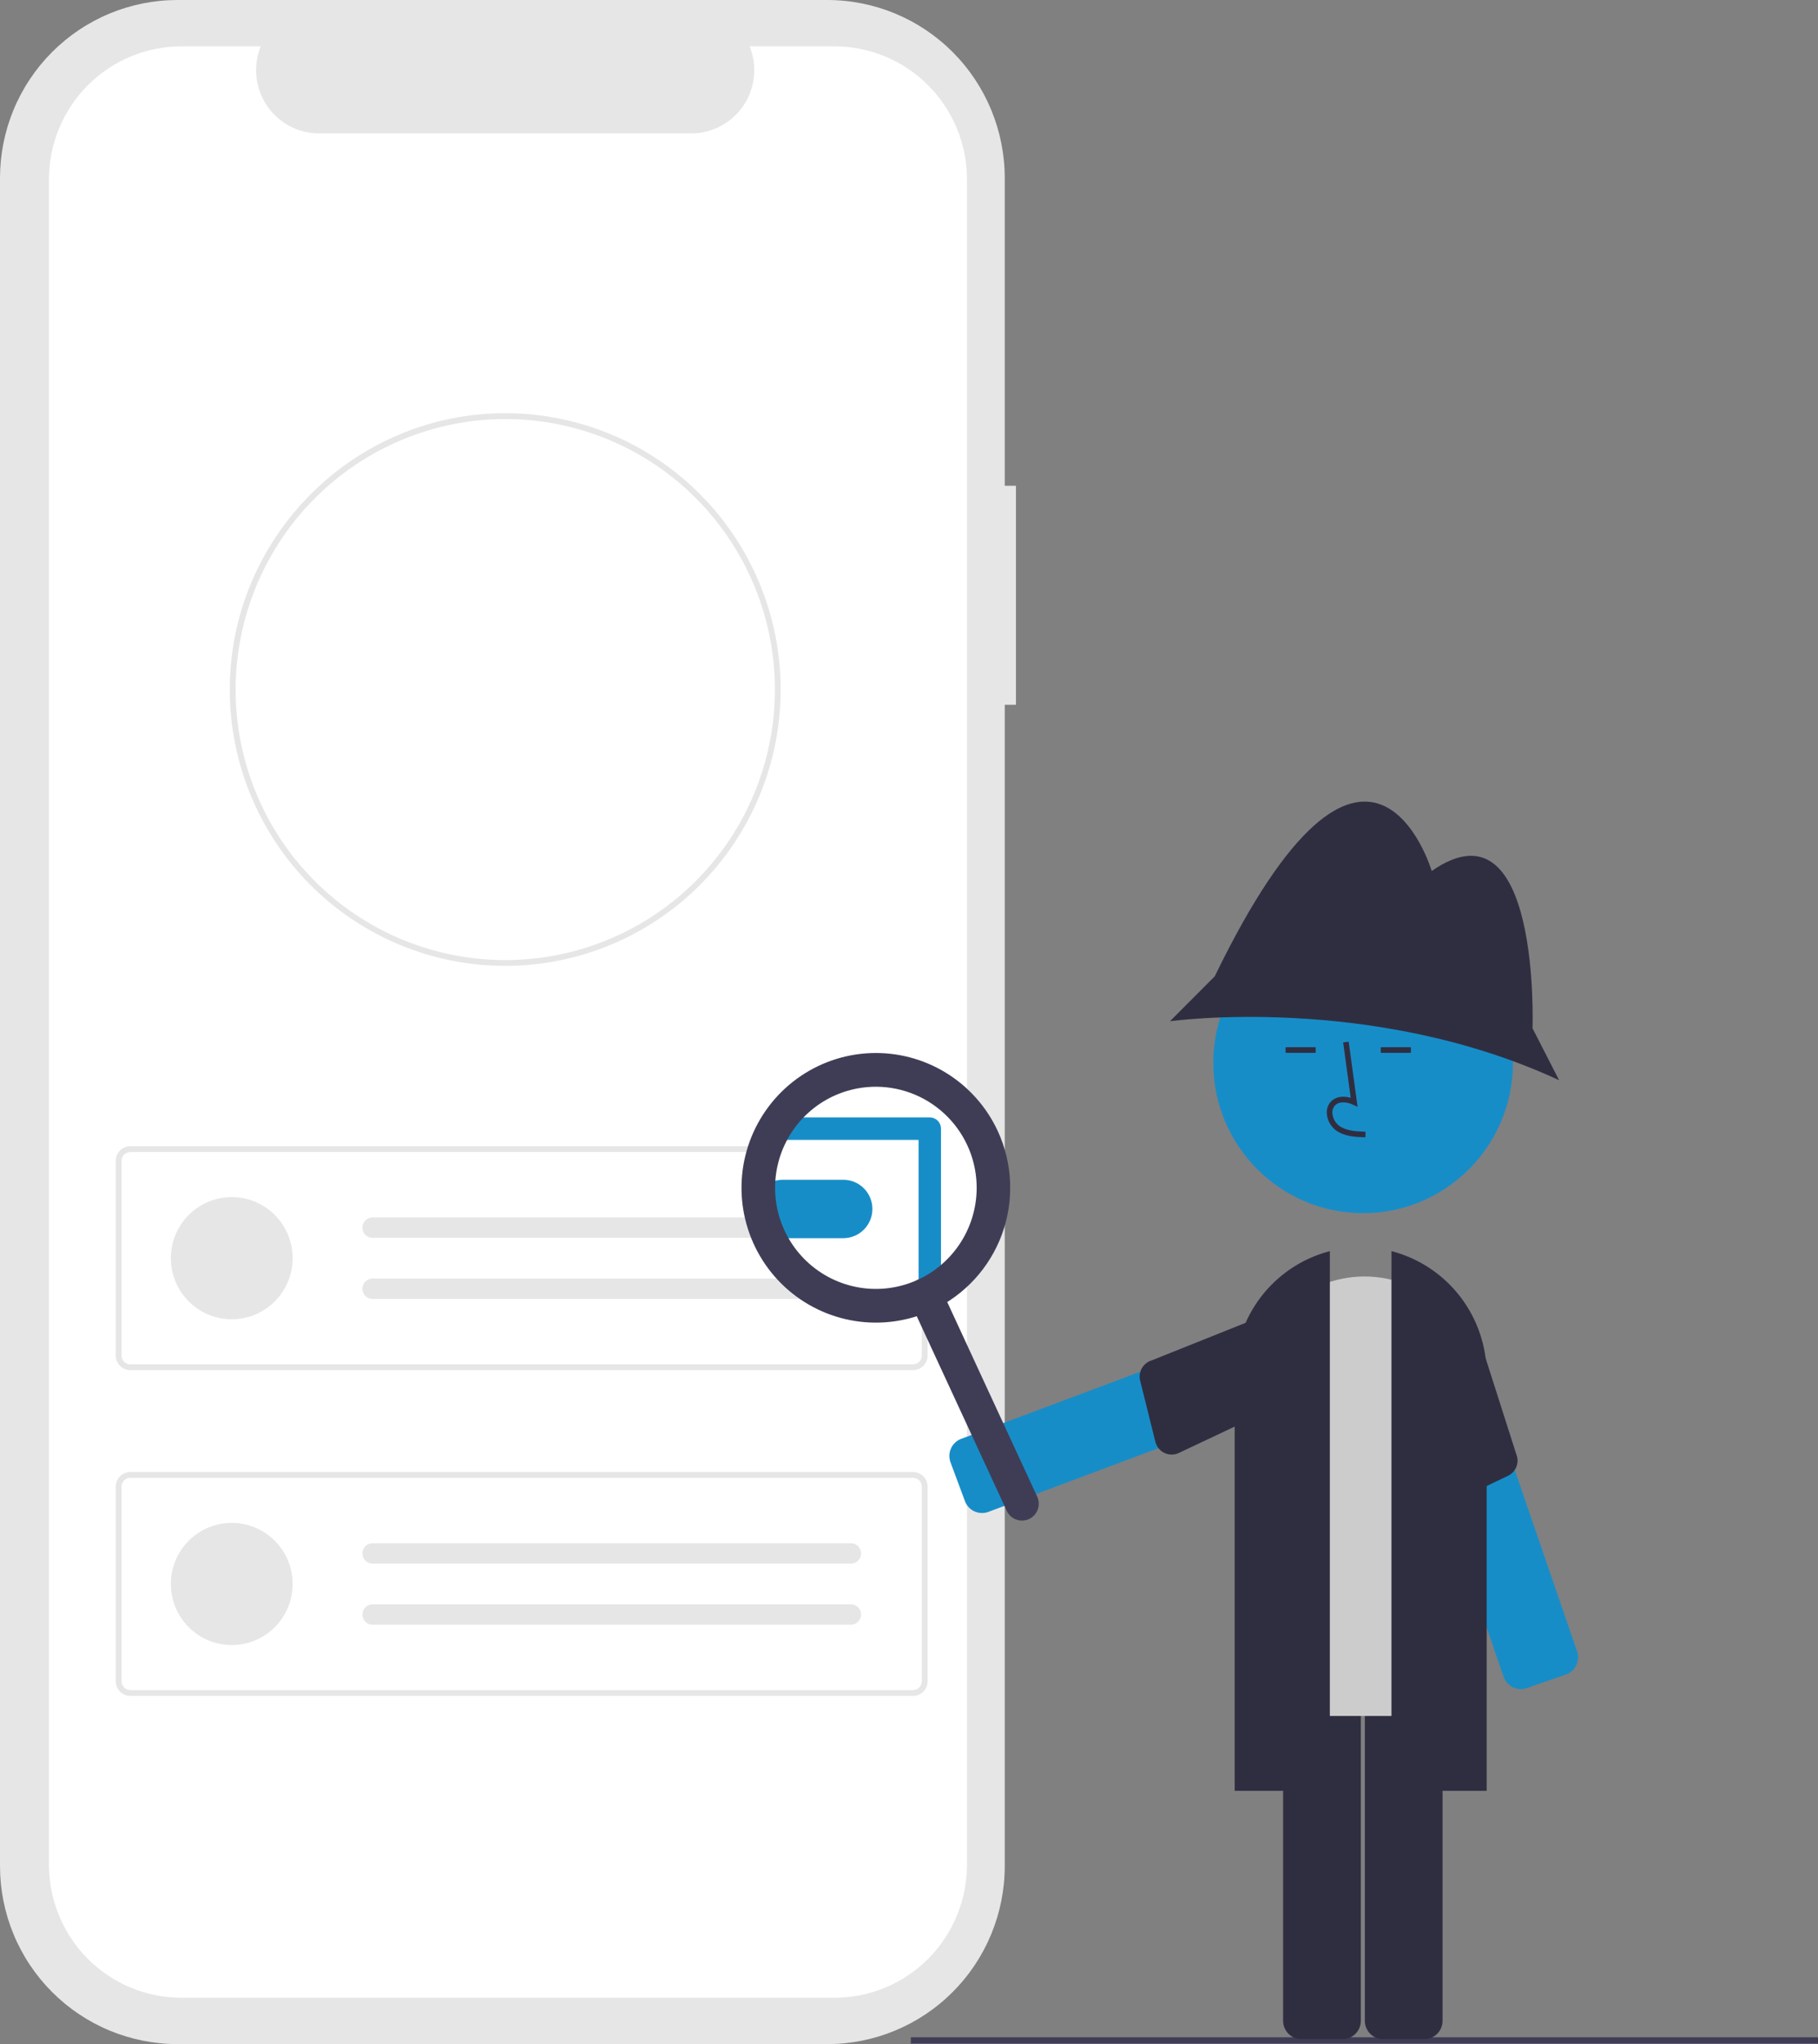 <svg width="186" height="209" viewBox="0 0 186 209" fill="none" xmlns="http://www.w3.org/2000/svg">
<rect x="0" y="0" width="186" height="209" fill="#808080" stroke="none"/>
<g clip-path="url(#clip0_42_34)">
<path d="M103.942 49.666H102.796V18.207C102.796 13.379 100.883 8.747 97.477 5.333C94.072 1.918 89.453 6.09315e-06 84.636 0H18.16C15.775 -6.03394e-06 13.414 0.471 11.21 1.386C9.007 2.301 7.005 3.642 5.319 5.333C3.633 7.024 2.295 9.031 1.382 11.24C0.47 13.449 5.266e-06 15.816 0 18.207V190.793C-2.25685e-06 193.184 0.47 195.551 1.382 197.76C2.295 199.969 3.633 201.976 5.319 203.667C7.005 205.358 9.007 206.699 11.21 207.614C13.414 208.529 15.775 209 18.16 209H84.636C89.453 209 94.072 207.082 97.477 203.667C100.883 200.253 102.796 195.622 102.796 190.793V72.059H103.942V49.666Z" fill="#E6E6E6"/>
<path d="M85.369 4.737H76.692C77.091 5.718 77.243 6.782 77.135 7.836C77.027 8.89 76.663 9.901 76.073 10.78C75.484 11.659 74.688 12.38 73.756 12.878C72.823 13.376 71.783 13.637 70.726 13.637H32.643C31.586 13.637 30.546 13.376 29.613 12.878C28.681 12.38 27.885 11.659 27.296 10.78C26.706 9.901 26.342 8.89 26.234 7.836C26.126 6.782 26.278 5.718 26.677 4.737H18.573C14.976 4.737 11.527 6.169 8.983 8.719C6.44 11.269 5.011 14.728 5.011 18.334V190.666C5.011 194.272 6.44 197.731 8.983 200.281C11.526 202.831 14.976 204.263 18.573 204.263H85.369C87.15 204.263 88.913 203.911 90.559 203.228C92.204 202.545 93.699 201.543 94.959 200.281C96.218 199.018 97.217 197.519 97.898 195.869C98.58 194.22 98.931 192.452 98.931 190.666V18.334C98.931 16.549 98.58 14.78 97.898 13.131C97.217 11.481 96.218 9.982 94.959 8.719C93.699 7.457 92.204 6.455 90.559 5.772C88.913 5.089 87.15 4.737 85.369 4.737Z" fill="white"/>
<path d="M93.419 140.09H13.328C12.935 140.089 12.558 139.932 12.28 139.654C12.002 139.375 11.845 138.997 11.845 138.603V118.684C11.845 118.29 12.002 117.912 12.28 117.633C12.558 117.354 12.935 117.197 13.328 117.197H93.419C93.812 117.197 94.189 117.354 94.467 117.633C94.745 117.912 94.901 118.29 94.902 118.684V138.603C94.901 138.997 94.745 139.375 94.467 139.654C94.189 139.932 93.812 140.089 93.419 140.09ZM13.328 117.792C13.092 117.792 12.866 117.886 12.699 118.053C12.532 118.22 12.438 118.447 12.438 118.684V138.603C12.438 138.839 12.532 139.066 12.699 139.234C12.866 139.401 13.092 139.495 13.328 139.495H93.419C93.655 139.495 93.881 139.401 94.048 139.234C94.215 139.066 94.308 138.839 94.309 138.603V118.684C94.308 118.447 94.215 118.22 94.048 118.053C93.881 117.886 93.655 117.792 93.419 117.792H13.328Z" fill="#E6E6E6"/>
<path d="M23.71 134.889C27.15 134.889 29.939 132.092 29.939 128.643C29.939 125.194 27.15 122.398 23.71 122.398C20.27 122.398 17.481 125.194 17.481 128.643C17.481 132.092 20.27 134.889 23.71 134.889Z" fill="#E6E6E6"/>
<path d="M38.097 124.48C37.824 124.484 37.565 124.596 37.374 124.791C37.183 124.985 37.076 125.247 37.076 125.521C37.076 125.794 37.183 126.056 37.374 126.25C37.565 126.445 37.824 126.557 38.097 126.561H87.041C87.316 126.567 87.582 126.462 87.781 126.271C87.979 126.079 88.094 125.817 88.099 125.541C88.104 125.265 88 124.998 87.809 124.799C87.618 124.6 87.356 124.485 87.081 124.48L87.075 124.48C87.064 124.479 87.052 124.479 87.041 124.48H38.097Z" fill="#E6E6E6"/>
<path d="M38.097 130.725C37.824 130.73 37.565 130.841 37.374 131.036C37.183 131.231 37.076 131.493 37.076 131.766C37.076 132.039 37.183 132.301 37.374 132.496C37.565 132.691 37.824 132.802 38.097 132.807H87.041C87.316 132.811 87.581 132.705 87.778 132.513C87.976 132.321 88.089 132.059 88.094 131.783C88.098 131.507 87.993 131.241 87.802 131.043C87.612 130.845 87.35 130.73 87.075 130.725C87.064 130.725 87.052 130.725 87.041 130.725H38.097Z" fill="#E6E6E6"/>
<path d="M93.419 173.399H13.328C12.935 173.399 12.558 173.242 12.28 172.963C12.002 172.684 11.845 172.306 11.845 171.912V151.993C11.845 151.599 12.002 151.221 12.28 150.942C12.558 150.664 12.935 150.507 13.328 150.506H93.419C93.812 150.507 94.189 150.664 94.467 150.942C94.745 151.221 94.901 151.599 94.902 151.993V171.912C94.901 172.307 94.745 172.684 94.467 172.963C94.189 173.242 93.812 173.399 93.419 173.399ZM13.328 151.101C13.092 151.101 12.866 151.195 12.699 151.363C12.532 151.53 12.438 151.757 12.438 151.993V171.912C12.438 172.149 12.532 172.376 12.699 172.543C12.866 172.71 13.092 172.804 13.328 172.805H93.419C93.655 172.804 93.881 172.71 94.048 172.543C94.215 172.376 94.308 172.149 94.309 171.912V151.993C94.308 151.757 94.215 151.53 94.048 151.363C93.881 151.195 93.655 151.101 93.419 151.101H13.328Z" fill="#E6E6E6"/>
<path d="M23.71 168.198C27.15 168.198 29.939 165.402 29.939 161.953C29.939 158.503 27.15 155.707 23.71 155.707C20.27 155.707 17.481 158.503 17.481 161.953C17.481 165.402 20.27 168.198 23.71 168.198Z" fill="#E6E6E6"/>
<path d="M38.097 157.789C37.824 157.794 37.565 157.905 37.374 158.1C37.183 158.295 37.076 158.557 37.076 158.83C37.076 159.103 37.183 159.365 37.374 159.56C37.565 159.755 37.824 159.866 38.097 159.871H87.041C87.316 159.875 87.581 159.769 87.778 159.577C87.976 159.385 88.089 159.123 88.094 158.847C88.098 158.571 87.993 158.305 87.802 158.107C87.612 157.909 87.35 157.794 87.075 157.789C87.064 157.789 87.052 157.789 87.041 157.789H38.097Z" fill="#E6E6E6"/>
<path d="M38.097 164.035C37.824 164.039 37.565 164.151 37.374 164.345C37.183 164.54 37.076 164.802 37.076 165.075C37.076 165.349 37.183 165.611 37.374 165.805C37.565 166 37.824 166.112 38.097 166.116H87.041C87.316 166.12 87.581 166.014 87.778 165.823C87.976 165.631 88.089 165.368 88.094 165.092C88.098 164.817 87.993 164.551 87.802 164.352C87.612 164.154 87.35 164.04 87.075 164.035C87.064 164.034 87.052 164.034 87.041 164.035H38.097Z" fill="#E6E6E6"/>
<path d="M51.688 98.755C44.217 98.758 37.051 95.786 31.767 90.492C26.482 85.197 23.511 78.015 23.508 70.525V70.502C23.508 70.442 23.508 70.38 23.512 70.321C23.597 54.848 36.238 42.248 51.688 42.248C59.162 42.247 66.33 45.223 71.615 50.521C76.9 55.819 79.87 63.005 79.871 70.498C79.872 77.991 76.904 85.178 71.62 90.477C66.335 95.776 59.168 98.754 51.694 98.755H51.688V98.755ZM51.688 42.842C44.405 42.858 37.422 45.755 32.258 50.904C27.093 56.053 24.163 63.037 24.105 70.339C24.102 70.402 24.102 70.454 24.102 70.501C24.101 75.972 25.719 81.32 28.75 85.87C31.781 90.419 36.089 93.965 41.13 96.059C46.172 98.154 51.719 98.702 57.071 97.635C62.423 96.569 67.34 93.935 71.199 90.067C75.058 86.199 77.686 81.27 78.751 75.904C79.817 70.538 79.271 64.976 77.183 59.922C75.096 54.867 71.56 50.546 67.023 47.506C62.486 44.466 57.152 42.843 51.695 42.842H51.688Z" fill="#E6E6E6"/>
<path d="M90.257 132.917C96.585 132.917 101.715 127.774 101.715 121.43C101.715 115.086 96.585 109.943 90.257 109.943C83.93 109.943 78.8 115.086 78.8 121.43C78.8 127.774 83.93 132.917 90.257 132.917Z" fill="white"/>
<path d="M86.278 126.598C86.259 126.598 86.239 126.598 86.219 126.597H80.061C79.28 126.585 78.534 126.265 77.986 125.707C77.438 125.148 77.13 124.396 77.13 123.613C77.13 122.829 77.437 122.077 77.985 121.518C78.532 120.96 79.277 120.639 80.059 120.626H86.222C86.252 120.626 86.285 120.626 86.318 120.626C87.104 120.637 87.854 120.959 88.404 121.522C88.954 122.085 89.26 122.843 89.255 123.632C89.25 124.42 88.934 125.174 88.376 125.73C87.819 126.285 87.064 126.597 86.278 126.598Z" fill="#178DC8"/>
<path d="M186 208.301H93.188V208.945H186V208.301Z" fill="#3F3D56"/>
<path d="M98.906 153.849C98.834 153.735 98.773 153.614 98.726 153.487L97.247 149.517C97.075 149.053 97.093 148.539 97.298 148.089C97.503 147.639 97.878 147.289 98.34 147.115L131.349 134.757C131.811 134.585 132.323 134.603 132.772 134.808C133.221 135.014 133.571 135.389 133.744 135.853L135.223 139.824C135.308 140.053 135.348 140.298 135.339 140.543C135.331 140.788 135.274 141.028 135.172 141.251C135.071 141.474 134.927 141.675 134.748 141.842C134.569 142.009 134.359 142.14 134.13 142.225L101.122 154.583C100.724 154.732 100.288 154.74 99.885 154.606C99.483 154.473 99.137 154.206 98.906 153.849Z" fill="#178DC8"/>
<path d="M131.243 133.731L117.82 139.098C117.398 139.225 117.04 139.511 116.821 139.896C116.603 140.281 116.541 140.735 116.648 141.165L118.206 147.418C118.267 147.665 118.383 147.896 118.544 148.093C118.705 148.29 118.907 148.448 119.136 148.558C119.366 148.667 119.617 148.724 119.871 148.724C120.124 148.724 120.375 148.668 120.605 148.56L134.065 142.208C134.491 142.048 134.837 141.724 135.026 141.309C135.216 140.894 135.233 140.42 135.075 139.992L133.457 134.743C133.297 134.315 132.974 133.968 132.559 133.778C132.144 133.588 131.671 133.571 131.243 133.731Z" fill="#2F2E41"/>
<path d="M155.808 172.69C155.387 172.738 154.961 172.641 154.602 172.415C154.244 172.188 153.972 171.845 153.834 171.443L142.344 138.048C142.264 137.816 142.231 137.571 142.246 137.326C142.261 137.082 142.323 136.842 142.43 136.622C142.537 136.402 142.687 136.205 142.87 136.042C143.053 135.879 143.266 135.755 143.497 135.675L147.494 134.292C147.96 134.131 148.472 134.163 148.916 134.379C149.359 134.596 149.699 134.981 149.861 135.448L161.35 168.844C161.511 169.312 161.48 169.825 161.263 170.27C161.047 170.715 160.664 171.055 160.198 171.217L156.201 172.599C156.074 172.644 155.942 172.674 155.808 172.69Z" fill="#178DC8"/>
<path d="M150.717 134.877L155.127 148.674C155.298 149.083 155.305 149.541 155.148 149.955C154.99 150.369 154.68 150.706 154.281 150.896L148.478 153.67C148.249 153.779 147.999 153.837 147.745 153.837C147.491 153.838 147.24 153.783 147.01 153.675C146.78 153.567 146.577 153.409 146.415 153.213C146.253 153.016 146.136 152.787 146.074 152.54L142.399 138.087C142.251 137.655 142.28 137.182 142.479 136.771C142.678 136.361 143.032 136.046 143.462 135.896L148.53 133.809C148.961 133.66 149.434 133.689 149.844 133.889C150.254 134.09 150.568 134.445 150.717 134.877Z" fill="#2F2E41"/>
<path d="M137.365 208.49H133.138C132.644 208.49 132.171 208.293 131.822 207.943C131.473 207.593 131.276 207.119 131.276 206.624V171.297C131.276 170.802 131.473 170.327 131.822 169.978C132.171 169.628 132.644 169.431 133.138 169.43H137.365C137.859 169.431 138.332 169.628 138.681 169.978C139.03 170.327 139.226 170.802 139.227 171.297V206.624C139.226 207.119 139.03 207.593 138.681 207.943C138.332 208.293 137.859 208.49 137.365 208.49Z" fill="#2F2E41"/>
<path d="M145.727 208.49H141.499C141.005 208.49 140.532 208.293 140.183 207.943C139.834 207.593 139.638 207.119 139.637 206.624V171.297C139.638 170.802 139.834 170.327 140.183 169.978C140.532 169.628 141.005 169.431 141.499 169.43H145.727C146.22 169.431 146.693 169.628 147.042 169.978C147.391 170.327 147.588 170.802 147.588 171.297V206.624C147.588 207.119 147.391 207.593 147.042 207.943C146.693 208.293 146.22 208.49 145.727 208.49Z" fill="#2F2E41"/>
<path d="M149.211 175.45H130.002C129.47 175.449 128.961 175.237 128.585 174.861C128.209 174.484 127.998 173.973 127.997 173.44V142.154C127.997 139.067 129.22 136.106 131.397 133.923C133.575 131.74 136.527 130.514 139.606 130.514C142.685 130.514 145.638 131.74 147.815 133.923C149.993 136.106 151.216 139.067 151.216 142.154V173.44C151.215 173.973 151.004 174.484 150.628 174.861C150.252 175.237 149.742 175.449 149.211 175.45Z" fill="#CCCCCC"/>
<path d="M152.102 183.103H142.363V127.921L142.544 127.97C145.287 128.725 147.707 130.361 149.433 132.627C151.16 134.894 152.097 137.665 152.102 140.516V183.103Z" fill="#2F2E41"/>
<path d="M136.058 183.103H126.319V140.516C126.324 137.665 127.261 134.894 128.988 132.627C130.714 130.361 133.134 128.725 135.877 127.97L136.058 127.921V183.103Z" fill="#2F2E41"/>
<path d="M139.461 124.042C147.927 124.042 154.79 117.161 154.79 108.673C154.79 100.185 147.927 93.304 139.461 93.304C130.995 93.304 124.132 100.185 124.132 108.673C124.132 117.161 130.995 124.042 139.461 124.042Z" fill="#178DC8"/>
<path d="M156.792 105.135C156.792 105.135 157.651 81.299 146.48 89.053C146.48 89.053 140.036 67.371 124.282 99.822L119.699 104.417C119.699 104.417 140.322 101.545 159.513 110.447L156.792 105.135Z" fill="#2F2E41"/>
<path d="M139.695 116.285C138.748 116.258 137.569 116.225 136.661 115.56C136.391 115.354 136.169 115.091 136.011 114.79C135.852 114.489 135.762 114.157 135.745 113.816C135.728 113.575 135.768 113.332 135.86 113.109C135.953 112.885 136.096 112.685 136.278 112.526C136.752 112.124 137.444 112.03 138.191 112.25L137.417 106.585L137.985 106.507L138.894 113.167L138.42 112.949C137.87 112.696 137.116 112.568 136.647 112.965C136.532 113.069 136.443 113.198 136.385 113.342C136.328 113.486 136.305 113.641 136.317 113.796C136.331 114.049 136.399 114.297 136.517 114.521C136.635 114.745 136.799 114.942 136.999 115.096C137.706 115.614 138.645 115.681 139.711 115.711L139.695 116.285Z" fill="#2F2E41"/>
<path d="M134.611 107.074H131.525V107.648H134.611V107.074Z" fill="#2F2E41"/>
<path d="M144.349 107.074H141.264V107.648H144.349V107.074Z" fill="#2F2E41"/>
<path d="M105.283 155.314C104.869 155.506 104.397 155.526 103.969 155.369C103.541 155.212 103.192 154.891 103 154.476L93.116 133.115C92.924 132.7 92.904 132.226 93.061 131.797C93.218 131.368 93.538 131.019 93.951 130.827C94.365 130.635 94.837 130.615 95.265 130.772C95.693 130.929 96.042 131.25 96.234 131.665L106.118 153.026C106.31 153.44 106.33 153.914 106.173 154.343C106.016 154.773 105.696 155.122 105.283 155.314Z" fill="#3F3D56"/>
<path d="M95.127 132.329C94.823 132.329 94.531 132.208 94.317 131.992C94.102 131.777 93.981 131.485 93.981 131.18V116.548H79.66C79.356 116.548 79.064 116.427 78.85 116.211C78.635 115.996 78.514 115.704 78.514 115.399C78.514 115.094 78.635 114.802 78.85 114.587C79.064 114.371 79.356 114.25 79.66 114.25H95.127C95.431 114.25 95.722 114.371 95.937 114.587C96.152 114.802 96.272 115.094 96.272 115.399V131.18C96.272 131.485 96.152 131.777 95.937 131.992C95.722 132.208 95.431 132.329 95.127 132.329Z" fill="#178DC8"/>
<path d="M95.398 133.953C92.931 135.1 90.18 135.488 87.494 135.068C84.807 134.648 82.305 133.439 80.303 131.593C78.302 129.748 76.892 127.348 76.251 124.699C75.609 122.05 75.766 119.269 76.701 116.709C77.636 114.149 79.307 111.924 81.503 110.316C83.699 108.709 86.321 107.79 89.038 107.676C91.755 107.562 94.445 108.259 96.766 109.678C99.088 111.097 100.939 113.174 102.083 115.647C103.613 118.964 103.769 122.754 102.516 126.186C101.262 129.618 98.702 132.411 95.398 133.953ZM85.272 112.07C83.422 112.931 81.868 114.322 80.806 116.068C79.745 117.814 79.224 119.837 79.309 121.879C79.394 123.922 80.081 125.894 81.284 127.546C82.487 129.197 84.151 130.453 86.066 131.156C87.981 131.86 90.061 131.977 92.043 131.495C94.025 131.013 95.82 129.953 97.2 128.448C98.581 126.943 99.486 125.061 99.8 123.041C100.114 121.021 99.823 118.952 98.965 117.097C97.812 114.612 95.722 112.687 93.155 111.745C90.588 110.803 87.753 110.92 85.272 112.07Z" fill="#3F3D56"/>
</g>
<defs>
<clipPath id="clip0_42_34">
<rect width="186" height="209" fill="white"/>
</clipPath>
</defs>
</svg>
